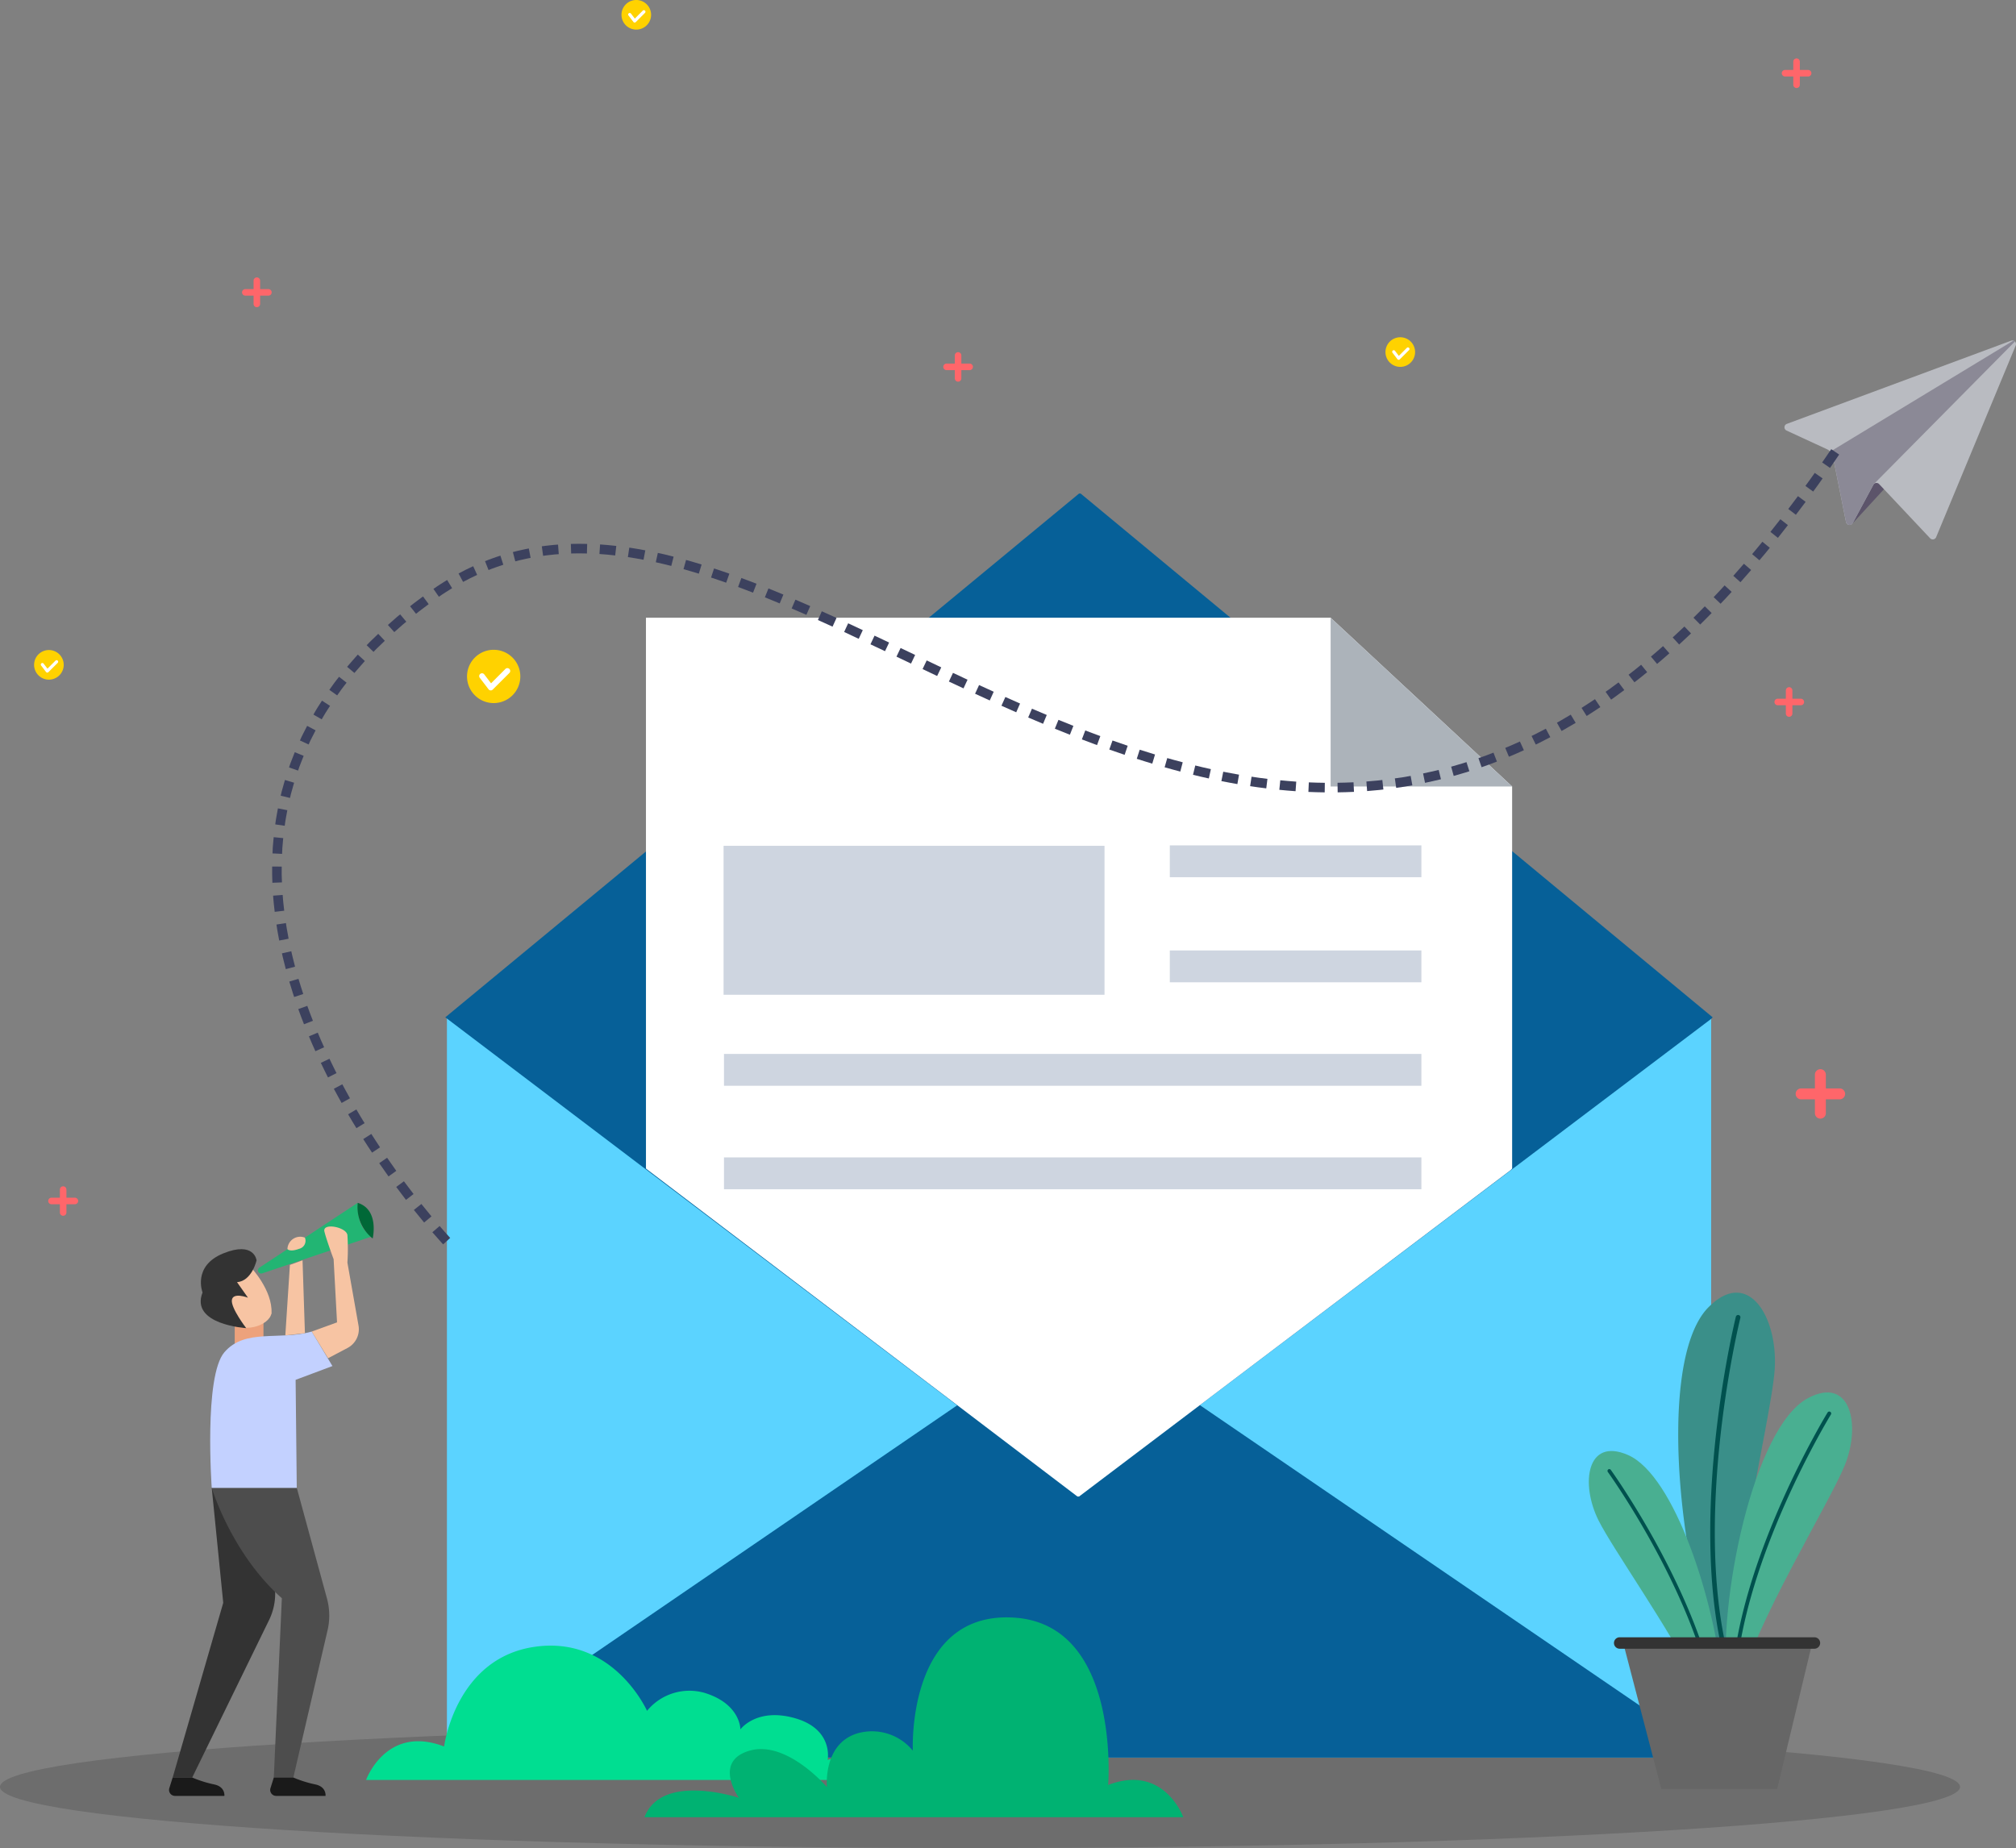 <svg xmlns="http://www.w3.org/2000/svg" xmlns:xlink="http://www.w3.org/1999/xlink" width="295.018" height="270.478" viewBox="0 0 295.018 270.478"><rect x="0" y="0" width="295.018" height="270.478" fill="#808080" stroke="none"/><defs><style>.a{fill:none;}.b{clip-path:url(#a);}.c{opacity:0.15;}.d{clip-path:url(#c);}.e{fill:#5bd3ff;}.f{fill:#066098;}.g{fill:#fff;}.h{fill:#acb3ba;}.i{fill:#ced5e0;}.j{fill:#eda27c;}.k{fill:#333;}.l{fill:#4d4d4d;}.m{fill:#c3d1ff;}.n{fill:#f7c4a3;}.o{fill:#22b573;}.p{fill:#006837;}.q{fill:#f8c4a3;}.r{fill:#1a1a1a;}.s{fill:#3a8f89;}.ab,.s,.t,.u{fill-rule:evenodd;}.t{fill:#00514e;}.u{fill:#49af91;}.v{fill:#666;}.w{fill:#00de91;}.x{fill:#00b272;}.y{fill:#5c546a;}.z{fill:#b9bbc1;}.aa{fill:#8b8996;}.ab,.ac{fill:#3c415e;}.ad{fill:#ffd200;}.ae{fill:#ff666a;}</style><clipPath id="a"><rect class="a" width="295.018" height="270.477"/></clipPath><clipPath id="c"><rect class="a" width="286.827" height="17.907"/></clipPath></defs><g class="b"><g class="b"><g class="c" transform="translate(0 252.57)"><g class="d"><path d="M286.827,389.942c0,4.945-64.209,8.954-143.414,8.954S0,394.886,0,389.942s64.209-8.954,143.414-8.954S286.827,385,286.827,389.942" transform="translate(0 -380.988)"/></g></g></g><path class="e" d="M283.43,224.6H98.656V332.946H283.663V224.6Z" transform="translate(-33.254 -75.704)"/><path class="f" d="M208.279,309.888l-.233-.233L190.8,322.7l-17.01-12.815-.233-.233L97.6,361.615h186.4Z" transform="translate(-32.898 -104.374)"/><path class="f" d="M191.274,108.962h-.233L98.3,185.621l92.5,70.135h.233l92.5-69.9.233-.233Z" transform="translate(-33.135 -36.727)"/><path class="g" d="M242.783,136.377H142.59V217l63.145,48h.233l63.145-47.766.233-.233V161.076Z" transform="translate(-48.062 -45.968)"/><path class="h" d="M293.725,161.076h26.563l-26.563-24.7Z" transform="translate(-99.004 -45.968)"/><rect class="i" width="36.815" height="4.66" transform="translate(171.188 123.729)"/><rect class="i" width="36.815" height="4.66" transform="translate(171.188 139.108)"/><rect class="i" width="102.057" height="4.66" transform="translate(105.946 154.253)"/><rect class="i" width="102.057" height="4.66" transform="translate(105.946 169.398)"/><rect class="i" width="55.746" height="21.8" transform="translate(105.887 123.794)"/><path class="j" d="M51.814,294.967v-3.2l4.206-1.346v4.542Z" transform="translate(-17.465 -97.892)"/><g class="b"><path class="k" d="M43.832,328.486l1.683,16.822-7.4,25.569h2.86l11.181-22.91A8.836,8.836,0,0,0,53.1,343.4l-.522-8.353Z" transform="translate(-12.847 -110.721)"/><path class="l" d="M46.74,328.486S49.6,338.075,57,344.635l-1.178,26.242h2.86l5.008-21.552a9.5,9.5,0,0,0-.088-4.647l-4.416-16.192Z" transform="translate(-15.754 -110.721)"/><path class="m" d="M46.625,316.854s-1.177-16.317,1.85-19.849,8.075-1.683,12.785-3.028l3.028,5.047L58.9,301.042l.168,15.812Z" transform="translate(-15.64 -99.089)"/><path class="n" d="M62.984,289.235l.67-10.317,1.85-.673.349,10.667Z" transform="translate(-21.23 -93.787)"/><path class="o" d="M57.158,275.038l14.385-9.481s-.336,3.87,2.187,4.879l-16.162,5.442a.471.471,0,0,1-.41-.84" transform="translate(-19.195 -89.51)"/><path class="p" d="M78.946,265.558a5.863,5.863,0,0,0,2.187,5.215s1.009-4.206-2.187-5.215" transform="translate(-26.597 -89.51)"/><path class="q" d="M63.454,274.863s.358.455,1.7-.048a1.209,1.209,0,0,0,.854-1.637,1.871,1.871,0,0,0-2.558,1.686" transform="translate(-21.388 -92.038)"/><path class="n" d="M55.9,286.491s-1.683,3.028-6.056,1.513-.168-8.579,3.028-8.242c0,0,3.2,3.364,3.028,6.729" transform="translate(-16.167 -94.294)"/><path class="n" d="M55.537,286.411c-.336,1.85-4.206,3.2-6.9,1.009s-1.85-7.738-.336-7.906" transform="translate(-15.805 -94.214)"/><path class="k" d="M50.964,287.34s-8.243-.5-6.392-5.214c0,0-1.514-3.87,3.028-5.72s4.879,1.009,4.879,1.009-.673,3.028-2.86,3.2l1.6,2.271s-2.187-.841-2.355.336,2.1,4.121,2.1,4.121" transform="translate(-14.932 -92.957)"/><path class="r" d="M60.173,392.431l-.489,1.563a.869.869,0,0,0,.829,1.128h7.229s.168-1.346-1.513-1.682a17.262,17.262,0,0,1-3.2-1.009Z" transform="translate(-20.104 -132.275)"/><path class="r" d="M37.843,392.431l-.489,1.563a.869.869,0,0,0,.829,1.128h7.229s.168-1.346-1.513-1.682a17.262,17.262,0,0,1-3.2-1.009Z" transform="translate(-12.577 -132.275)"/><path class="n" d="M68.816,286.159l3.7-1.346-.5-9.252s-1.01-2.691-1.346-4.037,3.2-.673,3.364.505a30.748,30.748,0,0,1,0,4.037l1.626,9.211a3.1,3.1,0,0,1-1.608,3.282l-2.848,1.5Z" transform="translate(-23.195 -91.271)"/><path class="s" d="M374.854,287.555c5.913-6.021,10.312,1.627,9.7,9.3s-7.561,35.04-5.435,44.351a15.419,15.419,0,0,1,.306,1.685h-1.268q-.16-.248-.332-.543c-6.687-11.42-11.109-46.508-2.969-54.8" transform="translate(-124.866 -96.194)"/><path class="t" d="M380.736,344.562c-7.514-21.344.507-53.859.533-53.964a.34.34,0,1,1,.66.16c-.026.1-8.066,32.689-.481,53.8Z" transform="translate(-127.25 -97.863)"/><path class="u" d="M392.958,308.248c6.232-3.3,7.8,3.9,5.374,9.861-2.268,5.563-13.262,23.391-15.253,32.209H381.1c-1.352-12.139,3.84-37.822,11.861-42.071" transform="translate(-128.383 -103.62)"/><path class="t" d="M382.239,351.747c.822-18.355,13.995-39.883,14.04-39.956a.284.284,0,1,1,.485.294c-.044.073-13.147,21.488-13.961,39.662Z" transform="translate(-128.839 -105.047)"/><path class="u" d="M356.457,320.932c-6.039-2.637-7,4.185-4.314,9.569,2.073,4.159,10.311,15.731,14.491,24.175h3.683c-1.069-12.2-7.029-30.762-13.86-33.745" transform="translate(-118.217 -107.978)"/><path class="t" d="M370.386,356.022c-3.616-15.686-15.017-31.513-15.061-31.573a.265.265,0,1,0-.432.309c.042.058,11.343,15.746,14.954,31.264Z" transform="translate(-119.606 -109.323)"/><path class="v" d="M358.316,362.733l5.569,21.36h16.961l5.127-21.36Z" transform="translate(-120.776 -122.265)"/><path class="k" d="M385.606,363.146H357.111a.838.838,0,1,1,0-1.677h28.495a.838.838,0,1,1,0,1.677" transform="translate(-120.087 -121.839)"/><path class="w" d="M80.809,382.972s2.937-8.157,11.42-4.894c0,0,1.643-12.882,13.209-14.585s16.485,9.365,16.485,9.365a8.015,8.015,0,0,1,8.484-2.61c5.221,1.631,5.18,5.323,5.18,5.323s2.363-3.25,8.012-1.628,4.755,6.093,4.755,6.093,11.747-3.915,14.357,2.937Z" transform="translate(-27.238 -122.461)"/><path class="x" d="M221.111,386.32s-2.827-7.852-10.993-4.711c0,0,1.885-23.558-13.821-24.5s-14.762,19.474-14.762,19.474a7.716,7.716,0,0,0-8.167-2.513c-5.026,1.571-4.4,7.852-4.4,7.852s-5.87-6.9-11.308-5.339-1.57,6.91-1.57,6.91-11.308-3.769-13.82,2.827Z" transform="translate(-47.955 -120.359)"/><path class="y" d="M408.841,111.595,413.7,106.3l-1.041-2.719s-3.132.441-3.221.706-.353,3.794-.4,4.412-.2,2.9-.2,2.9" transform="translate(-137.806 -34.914)"/><path class="z" d="M427.642,75.327a.533.533,0,0,0-.566-.129L394.252,87.374a.53.53,0,0,0-.038.977l5.9,2.725a1.594,1.594,0,0,1,.892,1.13l1.906,9.533a.53.53,0,0,0,.986.147l3.009-5.589a.53.53,0,0,1,.852-.112l7.463,7.931a.533.533,0,0,0,.386.166.58.58,0,0,0,.1-.008.532.532,0,0,0,.394-.318L427.75,75.9a.531.531,0,0,0-.107-.57" transform="translate(-132.772 -25.335)"/><path class="aa" d="M430.812,75.2l-26.8,16.253a1.581,1.581,0,0,1,.406.766l1.906,9.533a.53.53,0,0,0,.442.42.536.536,0,0,0,.544-.272l3.009-5.589a.517.517,0,0,1,.086-.1l0-.023,20.636-20.855a.532.532,0,0,0-.233-.135" transform="translate(-136.178 -25.348)"/><path class="ab" d="M88.889,263.516,90,262.66c-.476-.618-.949-1.24-1.412-1.867l-1.126.835q.7.953,1.429,1.889" transform="translate(-29.48 -87.904)"/><path class="ab" d="M92.86,268.525l1.077-.9q-.746-.9-1.477-1.814l-1.1.874q.739.926,1.5,1.837" transform="translate(-30.796 -89.597)"/><path class="ab" d="M97.014,273.362l1.034-.945q-.784-.858-1.547-1.746l-1.061.916q.775.9,1.574,1.775" transform="translate(-32.169 -91.234)"/><path class="ab" d="M78.06,247.68l1.194-.733-.609-1-.593-1.008-1.209.708.6,1.02Z" transform="translate(-25.901 -82.561)"/><path class="ab" d="M81.474,253.08l1.167-.776c-.219-.323-.432-.65-.643-.978s-.428-.652-.634-.983l-1.183.753c.209.335.429.663.642,1s.43.662.651.989" transform="translate(-27.026 -84.382)"/><path class="ab" d="M85.07,258.337l1.139-.817c-.452-.636-.906-1.272-1.345-1.917l-1.154.794c.445.653.9,1.3,1.36,1.939" transform="translate(-28.216 -86.155)"/><path class="ab" d="M69.143,230.7l1.277-.577-.477-1.065-.455-1.075-1.292.542.462,1.093Z" transform="translate(-22.987 -76.847)"/><path class="ab" d="M71.864,236.483l1.25-.634c-.343-.7-.7-1.39-1.029-2.1l-1.265.6c.331.718.7,1.419,1.044,2.129" transform="translate(-23.871 -78.789)"/><path class="ab" d="M74.831,242.117l1.222-.686c-.195-.338-.38-.681-.565-1.023l-.558-1.028-1.237.657.564,1.043c.189.347.377.694.573,1.037" transform="translate(-24.839 -80.687)"/><path class="ab" d="M62.8,212.629l1.354-.359-.282-1.128c-.091-.377-.194-.751-.27-1.131l-1.367.31c.078.388.184.771.276,1.155Z" transform="translate(-20.977 -70.787)"/><path class="ab" d="M64.567,218.762l1.331-.44c-.129-.367-.239-.738-.355-1.109L65.2,216.1l-1.344.4.352,1.134c.118.378.23.758.362,1.131" transform="translate(-21.523 -72.84)"/><path class="ab" d="M66.686,224.763l1.3-.512c-.294-.721-.552-1.454-.822-2.182l-1.319.473c.275.742.538,1.489.837,2.221" transform="translate(-22.195 -74.852)"/><path class="ab" d="M60.108,193.684l1.4-.055-.041-1.157.005-1.157-1.4-.011,0,1.191Z" transform="translate(-20.246 -64.481)"/><path class="ab" d="M60.523,200.055l1.392-.166-.129-1.153c-.047-.384-.062-.77-.095-1.155l-1.4.105c.034.4.05.792.1,1.186Z" transform="translate(-20.323 -66.598)"/><path class="ab" d="M61.43,206.349l1.376-.268-.209-1.143c-.034-.191-.072-.381-.1-.571l-.084-.574-1.386.213.087.589c.03.2.07.39.1.585Z" transform="translate(-20.569 -68.691)"/><path class="ab" d="M61.963,174.5l1.362.329.13-.563.156-.556.314-1.111-1.342-.4-.324,1.148-.16.575Z" transform="translate(-20.886 -58.041)"/><path class="ab" d="M60.757,180.812l1.388.2c.087-.766.249-1.519.381-2.278l-1.375-.27c-.137.783-.3,1.562-.393,2.352" transform="translate(-20.479 -60.153)"/><path class="ab" d="M60.156,187.2l1.4.068.027-.578.013-.289.025-.288.1-1.151-1.395-.139-.106,1.187-.026.3-.013.3Z" transform="translate(-20.276 -62.296)"/><path class="ab" d="M69.189,156.729l1.212.7.288-.5c.1-.167.19-.335.3-.5l.626-.973-1.175-.764-.644,1c-.111.165-.209.337-.308.51Z" transform="translate(-23.321 -52.144)"/><path class="ab" d="M66.209,162.392l1.272.587.237-.526c.08-.175.174-.344.259-.516l.526-1.028-1.24-.654-.543,1.061c-.089.178-.184.352-.267.533Z" transform="translate(-22.317 -54.016)"/><path class="ab" d="M63.8,168.3l1.323.461.185-.546.211-.538.422-1.075-1.3-.533-.435,1.111-.217.555Z" transform="translate(-21.503 -55.978)"/><path class="ab" d="M80.941,141.6l1,.979.4-.42.419-.4.837-.806-.965-1.016-.856.824-.428.413Z" transform="translate(-27.282 -47.168)"/><path class="ab" d="M76.618,146.306l1.073.9c.51-.581,1.008-1.173,1.526-1.747l-1.034-.945c-.532.588-1.043,1.2-1.565,1.792" transform="translate(-25.825 -48.711)"/><path class="ab" d="M72.7,151.333l1.144.809.673-.942c.109-.159.23-.31.35-.461l.359-.455-1.105-.862-.369.467c-.123.156-.247.31-.36.474Z" transform="translate(-24.505 -50.365)"/><path class="ab" d="M95.678,129.351l.8,1.154c.316-.219.63-.441.957-.642s.644-.418.975-.615l-.726-1.2c-.343.2-.674.426-1.01.637s-.665.438-.992.665" transform="translate(-32.25 -43.161)"/><path class="ab" d="M90.523,133.122l.87,1.1c.3-.25.61-.479.921-.713l.932-.7-.834-1.126-.95.712c-.317.237-.636.471-.939.726" transform="translate(-30.512 -44.386)"/><path class="ab" d="M85.625,137.188l.935,1.045.872-.77.436-.385.451-.368-.9-1.077-.46.375-.445.393Z" transform="translate(-28.861 -45.717)"/><path class="ab" d="M113.213,121.616l.354,1.356.556-.146.561-.125c.375-.082.746-.172,1.125-.235l-.263-1.376c-.393.066-.781.158-1.17.245l-.583.131Z" transform="translate(-38.16 -40.815)"/><path class="ab" d="M107.066,123.482l.514,1.3c.357-.139.711-.285,1.075-.405s.721-.26,1.088-.369l-.426-1.335c-.382.115-.754.257-1.132.385s-.748.277-1.119.422" transform="translate(-36.088 -41.35)"/><path class="ab" d="M101.224,126.068l.664,1.234c.672-.371,1.364-.7,2.056-1.028L103.363,125c-.721.341-1.442.683-2.139,1.069" transform="translate(-34.119 -42.133)"/><path class="ab" d="M132.416,120.2l-.092,1.4,1.154.093c.385.029.768.08,1.152.119l.158-1.393c-.4-.04-.788-.092-1.185-.122Z" transform="translate(-44.602 -40.517)"/><path class="ab" d="M126.014,120.074l.041,1.4c.77-.017,1.539-.027,2.309,0l.035-1.4c-.794-.025-1.59-.015-2.385,0" transform="translate(-42.475 -40.467)"/><path class="ab" d="M119.6,120.488l.192,1.388c.379-.062.761-.094,1.142-.139.191-.021.381-.044.573-.061l.575-.043-.106-1.4-.6.045c-.2.017-.4.042-.594.063-.4.046-.793.08-1.186.144" transform="translate(-40.313 -40.527)"/><path class="ab" d="M151.255,123.621l-.375,1.35c.748.213,1.5.424,2.24.658l.411-1.34c-.754-.237-1.515-.451-2.276-.668" transform="translate(-50.856 -41.668)"/><path class="ab" d="M145.063,122.065l-.3,1.369c.756.174,1.514.343,2.266.539l.344-1.358c-.766-.2-1.539-.373-2.31-.55" transform="translate(-48.795 -41.144)"/><path class="ab" d="M138.806,120.9l-.206,1.386,1.146.184c.383.062.762.139,1.144.207l.261-1.377c-.39-.07-.778-.148-1.17-.211Z" transform="translate(-46.717 -40.752)"/><path class="ab" d="M169.364,129.913l-.523,1.3c.725.294,1.449.588,2.17.892l.54-1.293c-.726-.306-1.457-.6-2.188-.9" transform="translate(-56.91 -43.789)"/><path class="ab" d="M163.41,127.607l-.485,1.315c.734.268,1.462.55,2.192.829l.508-1.307c-.737-.282-1.472-.567-2.214-.837" transform="translate(-54.916 -43.012)"/><path class="ab" d="M157.4,125.5l-.437,1.332c.371.118.74.245,1.108.371s.739.249,1.106.382l.465-1.322c-.371-.135-.746-.259-1.119-.387s-.747-.256-1.124-.376" transform="translate(-52.908 -42.302)"/><path class="ab" d="M186.926,137.607l-.589,1.272,2.135,1,.595-1.269Z" transform="translate(-62.808 -46.382)"/><path class="ab" d="M181.12,134.954l-.574,1.279,2.143.971.583-1.275Z" transform="translate(-60.856 -45.488)"/><path class="ab" d="M175.3,132.39l-.552,1.287q1.079.462,2.155.937l.565-1.282q-1.082-.476-2.168-.943" transform="translate(-58.9 -44.624)"/><rect class="ac" width="1.401" height="2.359" transform="matrix(0.43, -0.903, 0.903, 0.43, 135.009, 97.925)"/><rect class="ac" width="1.402" height="2.359" transform="translate(131.188 96.107) rotate(-64.538)"/><rect class="ac" width="1.401" height="2.358" transform="matrix(0.427, -0.904, 0.904, 0.427, 127.381, 94.301)"/><path class="ab" d="M221.635,153.879l-.573,1.279,2.162.959.563-1.283Z" transform="translate(-74.512 -51.867)"/><path class="ab" d="M215.827,151.241l-.587,1.272,2.15.984.579-1.275Z" transform="translate(-72.55 -50.978)"/><path class="ab" d="M210.062,148.555l-.6,1.268,2.139,1,.591-1.27Z" transform="translate(-70.603 -50.073)"/><path class="ab" d="M239.313,161.264l-.5,1.309c.736.287,1.479.558,2.219.836l.484-1.315c-.734-.276-1.47-.544-2.2-.829" transform="translate(-80.495 -54.356)"/><path class="ab" d="M233.382,158.917l-.531,1.3q1.1.449,2.2.884l.515-1.3q-1.1-.431-2.183-.878" transform="translate(-78.486 -53.565)"/><path class="ab" d="M227.518,156.461l-.554,1.287c.726.31,1.451.621,2.179.925l.542-1.293c-.724-.3-1.445-.612-2.167-.919" transform="translate(-76.502 -52.738)"/><path class="ab" d="M257.467,167.365l-.384,1.348c.764.211,1.525.43,2.293.626l.356-1.356c-.758-.194-1.51-.41-2.265-.619" transform="translate(-86.654 -56.413)"/><path class="ab" d="M251.363,165.516l-.428,1.334c.751.247,1.51.475,2.266.708l.405-1.342c-.748-.23-1.5-.456-2.243-.7" transform="translate(-84.581 -55.79)"/><path class="ab" d="M245.339,163.486l-.469,1.321c.747.26,1.492.526,2.244.774l.447-1.329c-.744-.245-1.482-.508-2.222-.766" transform="translate(-82.537 -55.105)"/><path class="ab" d="M276.168,171.473l-.21,1.386,1.179.172c.394.056.788.1,1.183.151l.171-1.391c-.387-.05-.776-.094-1.163-.148Z" transform="translate(-93.016 -57.798)"/><path class="ab" d="M269.885,170.374l-.274,1.374c.388.083.78.15,1.17.225s.779.15,1.171.213l.24-1.381c-.387-.062-.77-.141-1.154-.21s-.77-.139-1.152-.221" transform="translate(-90.876 -57.427)"/><path class="ab" d="M263.679,169l-.332,1.362,1.156.278,1.161.26.3-1.368-1.145-.257Z" transform="translate(-88.765 -56.964)"/><path class="ab" d="M295.25,172.783l.02,1.4c.8,0,1.592-.044,2.389-.072l-.068-1.4c-.78.027-1.559.068-2.34.07" transform="translate(-99.518 -58.215)"/><path class="ab" d="M288.882,172.726l-.062,1.4c.8.027,1.591.063,2.387.064l.017-1.4c-.781,0-1.561-.036-2.341-.063" transform="translate(-97.351 -58.22)"/><path class="ab" d="M282.543,172.269l-.139,1.395c.4.044.791.078,1.187.109l1.189.094.1-1.4-1.168-.093c-.389-.03-.778-.064-1.167-.107" transform="translate(-95.189 -58.066)"/><path class="ab" d="M314.135,170.5l.285,1.372c.392-.074.779-.165,1.167-.255l1.165-.27-.335-1.361-1.14.264c-.38.088-.76.177-1.144.249" transform="translate(-105.884 -57.297)"/><path class="ab" d="M307.9,171.661l.2,1.388,1.183-.172,1.178-.2-.246-1.38-1.153.2Z" transform="translate(-103.781 -57.737)"/><path class="ab" d="M301.622,172.423l.107,1.4,1.191-.107.595-.054.594-.069-.156-1.393-.581.068-.583.052Z" transform="translate(-101.666 -58.042)"/><path class="ab" d="M332.272,164.643l.54,1.293c.74-.3,1.463-.63,2.189-.957l-.583-1.274c-.712.32-1.421.646-2.146.938" transform="translate(-111.997 -55.179)"/><path class="ab" d="M326.357,166.973l.459,1.324,1.128-.4,1.116-.426-.505-1.307-1.093.418Z" transform="translate(-110.003 -56.009)"/><path class="ab" d="M320.333,168.927l.374,1.35,1.148-.333.573-.168.57-.183-.423-1.336-.557.178-.562.164Z" transform="translate(-107.973 -56.714)"/><path class="ab" d="M349.116,155.637l.75,1.184c.339-.208.67-.427,1-.646l1-.658-.784-1.162L350.1,155c-.326.216-.651.432-.984.636" transform="translate(-117.675 -52.028)"/><path class="ab" d="M343.674,158.945l.686,1.222c.35-.189.693-.392,1.035-.593l1.028-.6-.723-1.2-1.01.594c-.337.2-.672.4-1.016.583" transform="translate(-115.84 -53.178)"/><path class="ab" d="M338.082,161.943l.617,1.258.537-.26.53-.274,1.06-.549-.657-1.238-1.04.538-.52.269Z" transform="translate(-113.956 -54.227)"/><path class="ab" d="M364.434,144.183l.9,1.069c.6-.514,1.211-1.024,1.8-1.557l-.929-1.049c-.579.526-1.179,1.029-1.775,1.537" transform="translate(-122.838 -48.081)"/><path class="ab" d="M359.5,148.222l.859,1.106c.313-.245.631-.481.939-.733l.923-.75-.886-1.086-.911.74c-.3.248-.617.481-.925.722" transform="translate(-121.176 -49.468)"/><path class="ab" d="M354.423,152.032l.808,1.145.489-.341.481-.353.959-.705-.838-1.124-.945.695-.472.347Z" transform="translate(-119.464 -50.78)"/><path class="ab" d="M378.274,130.961l1.016.965c.543-.576,1.094-1.145,1.622-1.735l-1.033-.947c-.522.585-1.067,1.147-1.6,1.717" transform="translate(-127.503 -43.564)"/><path class="ab" d="M373.823,135.525l.983,1c.286-.274.565-.555.842-.838l.834-.846-1-.98-.825.837c-.274.28-.55.558-.832.829" transform="translate(-126.003 -45.12)"/><path class="ab" d="M369.235,139.922l.947,1.033c.578-.541,1.162-1.077,1.736-1.624l-.968-1.013c-.568.539-1.144,1.069-1.716,1.6" transform="translate(-124.456 -46.622)"/><path class="ab" d="M390.81,116.485l1.094.876c.495-.617.977-1.242,1.466-1.864l-1.106-.86c-.485.616-.964,1.237-1.454,1.848" transform="translate(-131.728 -38.64)"/><path class="ab" d="M386.766,121.417l1.071.9c.509-.6,1.024-1.206,1.517-1.823l-1.083-.888c-.491.613-1,1.208-1.5,1.808" transform="translate(-130.365 -40.316)"/><path class="ab" d="M382.617,126.23l1.045.933,1.564-1.785-1.06-.917Z" transform="translate(-128.967 -41.952)"/><path class="ab" d="M402.229,101.109l1.15.8,1.338-1.955-1.159-.788Z" transform="translate(-135.577 -33.425)"/><path class="ab" d="M398.534,106.308l1.133.824c.233-.32.469-.636.7-.958l.684-.967L399.9,104.4l-.68.961c-.226.32-.461.634-.691.951" transform="translate(-134.332 -35.188)"/><path class="ab" d="M394.748,111.415l1.115.849c.475-.631.957-1.258,1.426-1.893l-1.126-.835c-.465.631-.944,1.252-1.415,1.879" transform="translate(-133.056 -36.921)"/><path class="ad" d="M110.852,147.933a3.9,3.9,0,1,1-3.28-4.432,3.9,3.9,0,0,1,3.28,4.432" transform="translate(-34.751 -48.355)"/><path class="g" d="M107.249,150.7a.414.414,0,0,1-.111-.1l-1.3-1.7a.414.414,0,0,1,.658-.5l1.01,1.323,2.1-2.1a.414.414,0,1,1,.585.586l-2.437,2.434a.414.414,0,0,1-.51.06" transform="translate(-35.646 -49.716)"/><path class="ad" d="M310.144,76.947a2.167,2.167,0,1,1-1.822-2.463,2.167,2.167,0,0,1,1.822,2.463" transform="translate(-103.086 -25.098)"/><path class="g" d="M308.142,78.482a.247.247,0,0,1-.062-.056l-.721-.944a.23.23,0,0,1,.366-.28l.562.735,1.168-1.167a.23.23,0,1,1,.326.326l-1.354,1.352a.229.229,0,0,1-.178.067.238.238,0,0,1-.105-.034" transform="translate(-103.584 -25.854)"/><path class="ad" d="M11.837,146a2.167,2.167,0,1,1-1.823-2.463A2.167,2.167,0,0,1,11.837,146" transform="translate(-2.537 -48.374)"/><path class="g" d="M9.835,147.539a.238.238,0,0,1-.062-.056l-.721-.945a.23.23,0,0,1,.366-.279l.562.735,1.169-1.167a.23.23,0,1,1,.325.325l-1.354,1.352a.228.228,0,0,1-.178.067.233.233,0,0,1-.105-.034" transform="translate(-3.035 -49.131)"/><path class="ad" d="M141.495,2.487A2.166,2.166,0,1,1,139.673.024a2.167,2.167,0,0,1,1.822,2.463" transform="translate(-46.24 0)"/><path class="g" d="M139.492,4.023a.223.223,0,0,1-.062-.056l-.721-.944a.23.23,0,1,1,.365-.28l.562.735L140.8,2.312a.23.23,0,1,1,.326.326L139.775,3.99a.231.231,0,0,1-.284.032" transform="translate(-46.738 -0.756)"/><path class="ae" d="M401.431,243.289a.8.8,0,0,1-.8-.8v-5.636a.8.8,0,0,1,1.6,0v5.636a.8.8,0,0,1-.8.8" transform="translate(-135.039 -79.566)"/><path class="ae" d="M402.817,241.9H397.18a.8.8,0,1,1,0-1.6h5.636a.8.8,0,0,1,0,1.6" transform="translate(-133.606 -80.998)"/><path class="ae" d="M13.7,266.21a.479.479,0,0,1-.479-.479v-3.378a.479.479,0,0,1,.957,0v3.378a.479.479,0,0,1-.479.479" transform="translate(-4.458 -88.269)"/><path class="ae" d="M14.535,265.379H11.157a.479.479,0,1,1,0-.957h3.378a.479.479,0,1,1,0,.957" transform="translate(-3.599 -89.127)"/><path class="ae" d="M56.455,65.616a.479.479,0,0,1-.479-.479V61.759a.479.479,0,1,1,.957,0v3.377a.479.479,0,0,1-.479.479" transform="translate(-18.868 -20.655)"/><path class="ae" d="M57.285,64.786H53.908a.478.478,0,1,1,0-.957h3.378a.478.478,0,1,1,0,.957" transform="translate(-18.009 -21.515)"/><path class="ae" d="M396.336,17.229a.48.48,0,0,1-.479-.479V13.373a.479.479,0,0,1,.958,0V16.75a.479.479,0,0,1-.479.479" transform="translate(-133.43 -4.346)"/><path class="ae" d="M397.167,16.4H393.79a.479.479,0,0,1,0-.958h3.378a.479.479,0,1,1,0,.958" transform="translate(-132.571 -5.205)"/><path class="ae" d="M211.246,82.058a.479.479,0,0,1-.479-.479V78.2a.479.479,0,0,1,.957,0v3.378a.479.479,0,0,1-.479.479" transform="translate(-71.042 -26.198)"/><path class="ae" d="M212.076,81.228H208.7a.479.479,0,1,1,0-.958h3.378a.479.479,0,0,1,0,.958" transform="translate(-70.183 -27.056)"/><path class="ae" d="M394.693,156.048a.479.479,0,0,1-.479-.479v-3.378a.479.479,0,0,1,.958,0v3.378a.48.48,0,0,1-.479.479" transform="translate(-132.876 -51.137)"/><path class="ae" d="M395.524,155.217h-3.378a.479.479,0,0,1,0-.957h3.378a.479.479,0,1,1,0,.957" transform="translate(-132.017 -51.996)"/></g></g></svg>